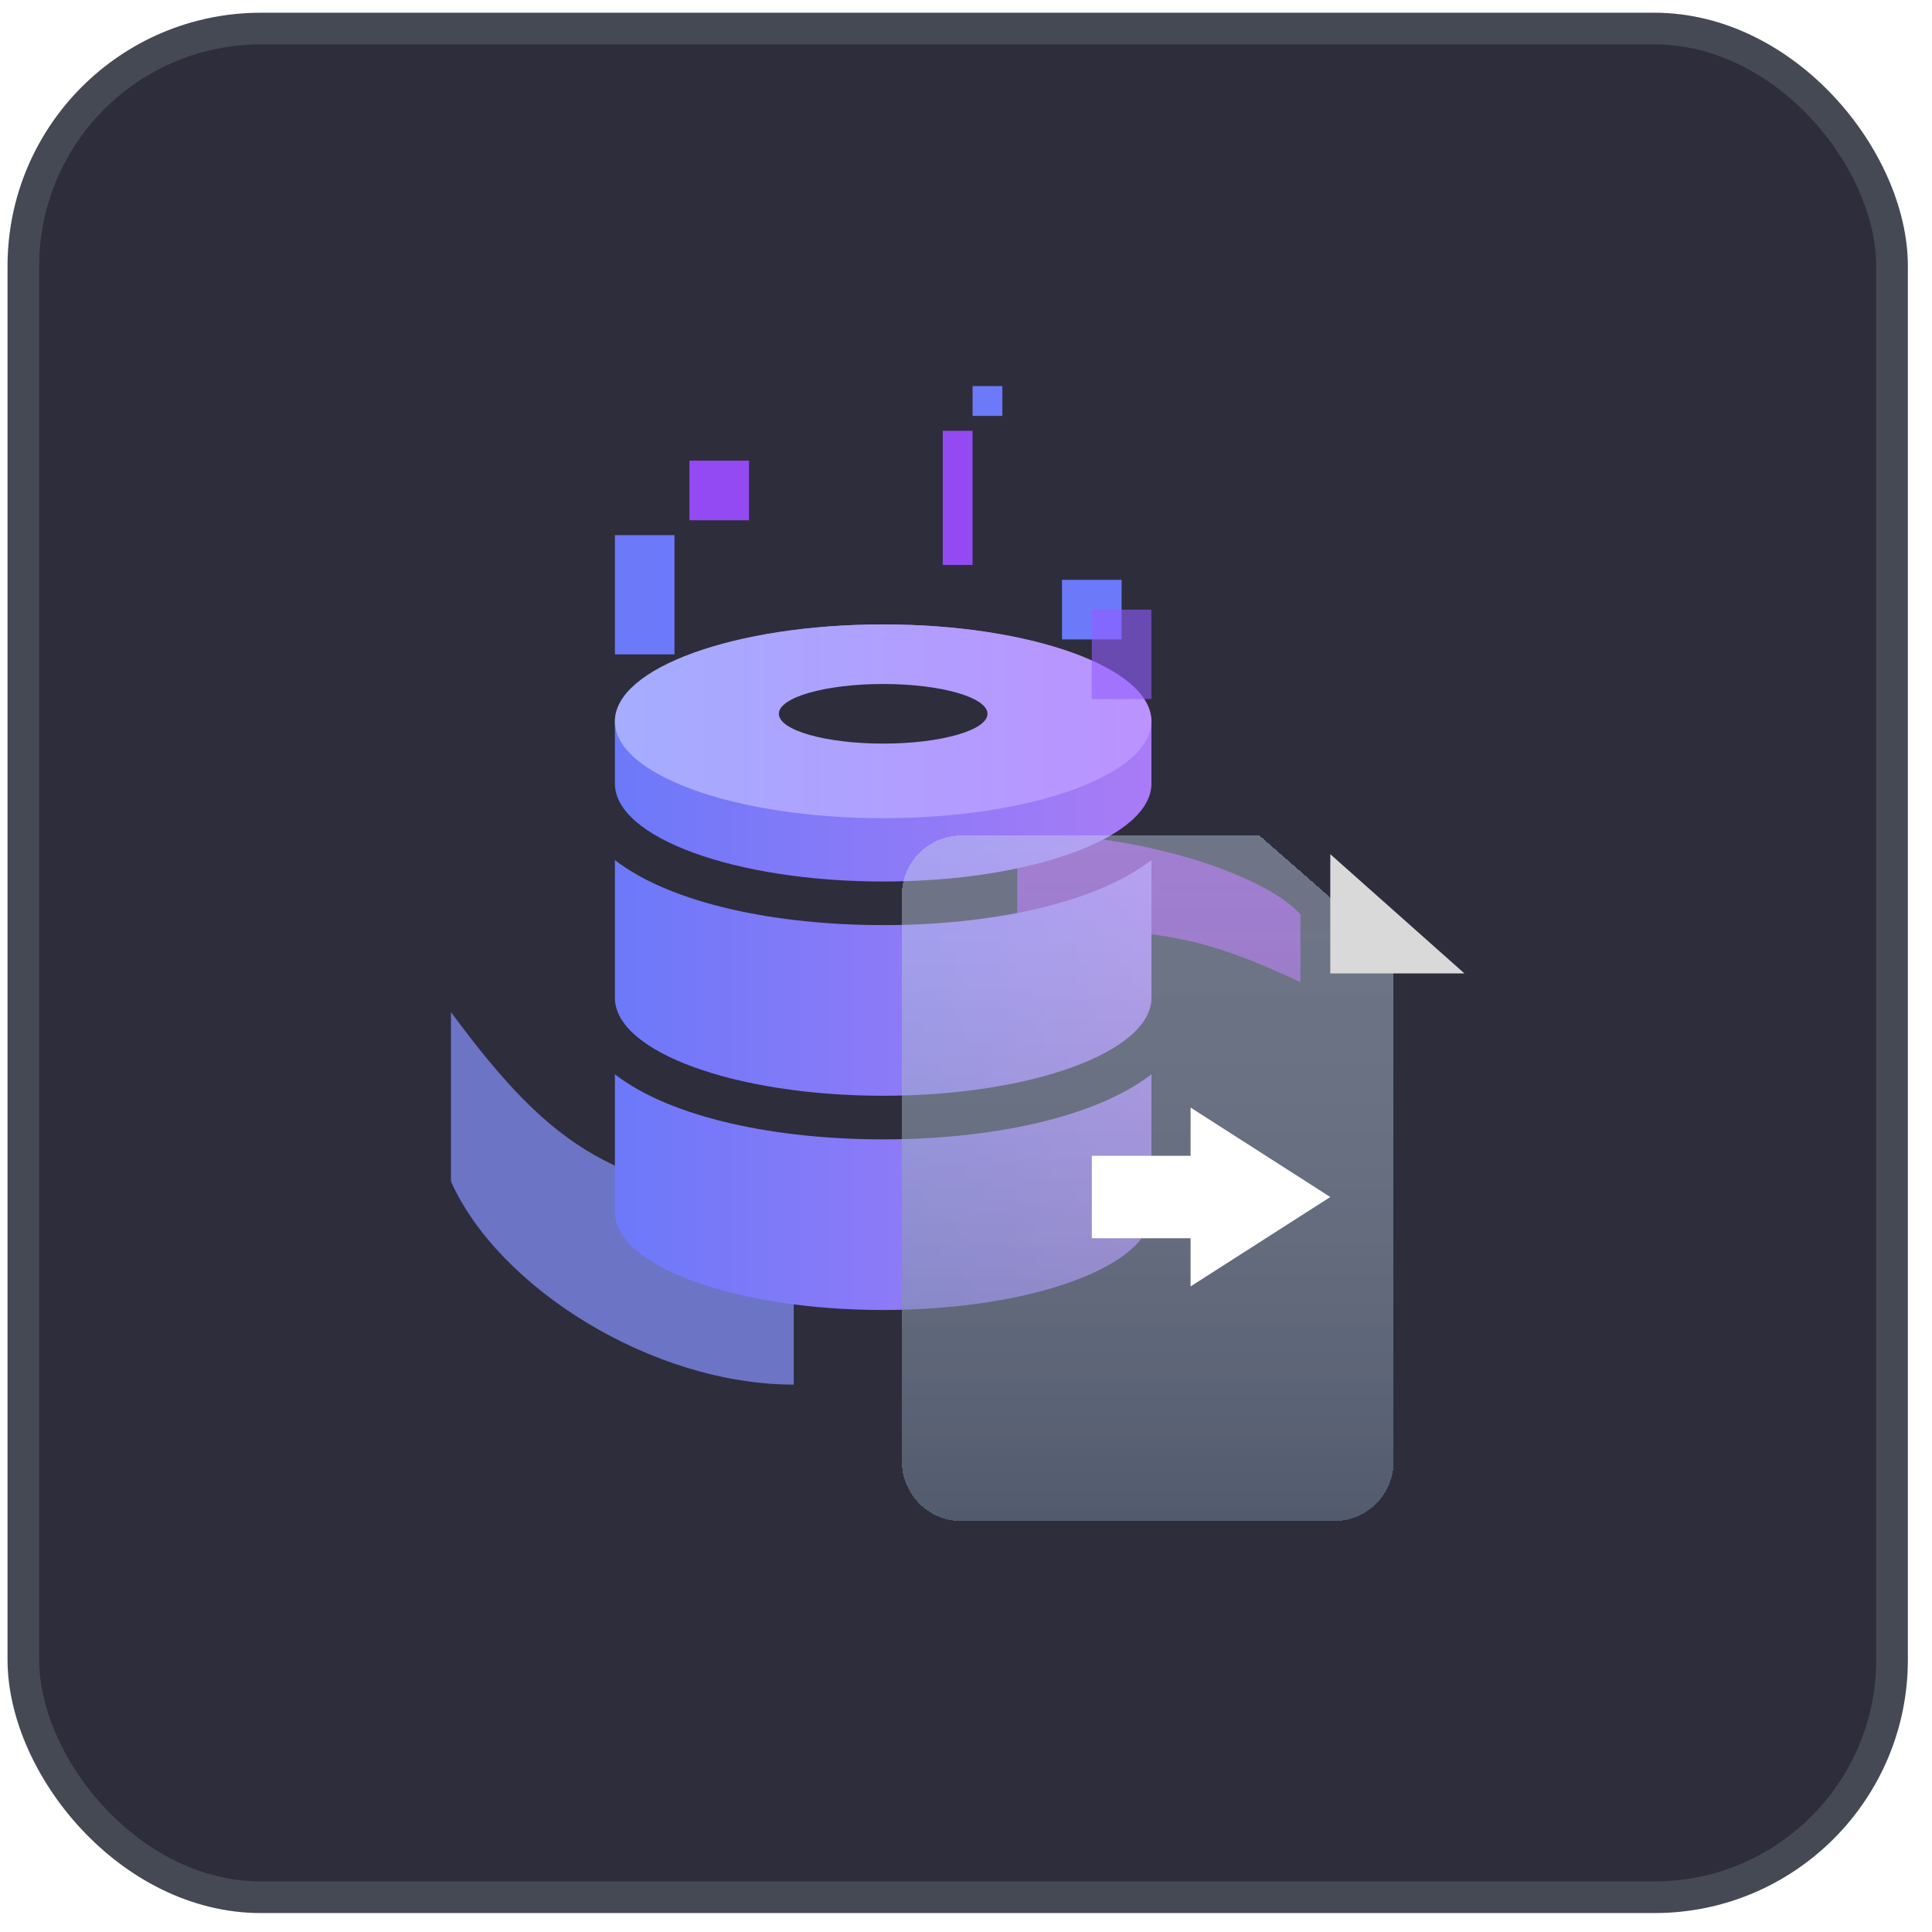 <svg width="61" height="61" viewBox="0 0 61 61" fill="none" xmlns="http://www.w3.org/2000/svg">
<rect x="0.738" y="0.902" width="59" height="59" rx="7.5" fill="#2D2D3C"/>
<path d="M25.061 38.071C19.463 37.513 17.532 36.423 14.238 31.953V37.301C15.731 40.649 20.582 43.717 25.061 43.717V38.071Z" fill="#8893FF" fill-opacity="0.7"/>
<path d="M32.119 29.203C36.744 29.426 37.766 29.476 41.06 31.008V28.869C39.827 27.529 35.819 26.302 32.119 26.302V29.203Z" fill="#863EBE"/>
<path d="M36.355 22.807V24.74C36.355 26.443 32.561 27.832 27.884 27.832C23.208 27.832 19.414 26.443 19.414 24.74V22.807C19.414 21.104 23.208 19.715 27.884 19.715C32.561 19.715 36.355 21.104 36.355 22.807ZM36.355 27.156V31.504C36.355 33.208 32.561 34.597 27.884 34.597C23.208 34.597 19.414 33.208 19.414 31.504V27.156C21.234 28.557 24.565 29.209 27.884 29.209C31.204 29.209 34.535 28.557 36.355 27.156ZM36.355 33.92V38.269C36.355 39.972 32.561 41.361 27.884 41.361C23.208 41.361 19.414 39.972 19.414 38.269V33.92C21.234 35.321 24.565 35.974 27.884 35.974C31.204 35.974 34.535 35.321 36.355 33.92Z" fill="url(#paint0_linear_198_3178)"/>
<ellipse cx="27.884" cy="22.774" rx="8.47" ry="3.059" fill="url(#paint1_linear_198_3178)"/>
<ellipse cx="27.885" cy="22.537" rx="3.294" ry="0.941" fill="#2D2D3C"/>
<g filter="url(#filter0_bdi_198_3178)">
<path d="M30.709 28.851C30.709 27.811 31.551 26.969 32.591 26.969H42.002L43.885 28.616L46.237 30.733V46.733C46.237 47.772 45.395 48.615 44.355 48.615H32.591C31.551 48.615 30.709 47.772 30.709 46.733V28.851Z" fill="url(#paint2_linear_198_3178)" fill-opacity="0.7" shape-rendering="crispEdges"/>
</g>
<path d="M42.002 30.734L42.002 26.97L46.237 30.734L42.002 30.734Z" fill="#D9D9D9"/>
<path d="M42.002 37.794L37.591 34.97L37.591 36.492L34.473 36.492L34.473 39.096L37.591 39.096L37.591 40.617L42.002 37.794Z" fill="white"/>
<rect x="19.414" y="16.896" width="1.882" height="3.765" fill="#6C79F9"/>
<rect x="33.531" y="18.307" width="1.882" height="1.882" fill="#6C79F9"/>
<rect x="30.708" y="12.19" width="0.941" height="0.941" fill="#6C79F9"/>
<rect x="21.767" y="14.545" width="1.882" height="1.882" fill="#944AF2"/>
<rect x="29.766" y="13.602" width="0.941" height="4.235" fill="#944AF2"/>
<rect x="34.472" y="19.248" width="1.882" height="2.823" fill="#915EFF" fill-opacity="0.6"/>
<rect x="0.738" y="0.902" width="59" height="59" rx="7.5" stroke="#454954"/>
<defs>
<filter id="filter0_bdi_198_3178" x="26.944" y="24.145" width="21.176" height="26.352" filterUnits="userSpaceOnUse" color-interpolation-filters="sRGB">
<feFlood flood-opacity="0" result="BackgroundImageFix"/>
<feGaussianBlur in="BackgroundImageFix" stdDeviation="0.941"/>
<feComposite in2="SourceAlpha" operator="in" result="effect1_backgroundBlur_198_3178"/>
<feColorMatrix in="SourceAlpha" type="matrix" values="0 0 0 0 0 0 0 0 0 0 0 0 0 0 0 0 0 0 127 0" result="hardAlpha"/>
<feOffset dx="-1.882" dy="-0.941"/>
<feGaussianBlur stdDeviation="0.941"/>
<feComposite in2="hardAlpha" operator="out"/>
<feColorMatrix type="matrix" values="0 0 0 0 0 0 0 0 0 0 0 0 0 0 0 0 0 0 0.2 0"/>
<feBlend mode="normal" in2="effect1_backgroundBlur_198_3178" result="effect2_dropShadow_198_3178"/>
<feBlend mode="normal" in="SourceGraphic" in2="effect2_dropShadow_198_3178" result="shape"/>
<feColorMatrix in="SourceAlpha" type="matrix" values="0 0 0 0 0 0 0 0 0 0 0 0 0 0 0 0 0 0 127 0" result="hardAlpha"/>
<feOffset dx="-0.353" dy="0.353"/>
<feComposite in2="hardAlpha" operator="arithmetic" k2="-1" k3="1"/>
<feColorMatrix type="matrix" values="0 0 0 0 1 0 0 0 0 1 0 0 0 0 1 0 0 0 0.2 0"/>
<feBlend mode="normal" in2="shape" result="effect3_innerShadow_198_3178"/>
</filter>
<linearGradient id="paint0_linear_198_3178" x1="19.414" y1="30.292" x2="36.355" y2="30.292" gradientUnits="userSpaceOnUse">
<stop stop-color="#6C79F9"/>
<stop offset="1" stop-color="#AA7BF6"/>
</linearGradient>
<linearGradient id="paint1_linear_198_3178" x1="19.414" y1="22.704" x2="36.355" y2="22.704" gradientUnits="userSpaceOnUse">
<stop stop-color="#A5ADFF"/>
<stop offset="1" stop-color="#BB92FF"/>
</linearGradient>
<linearGradient id="paint2_linear_198_3178" x1="38.473" y1="26.969" x2="38.473" y2="52.38" gradientUnits="userSpaceOnUse">
<stop stop-color="#C9D8ED" stop-opacity="0.6"/>
<stop offset="1" stop-color="#546175"/>
</linearGradient>
</defs>
</svg>
